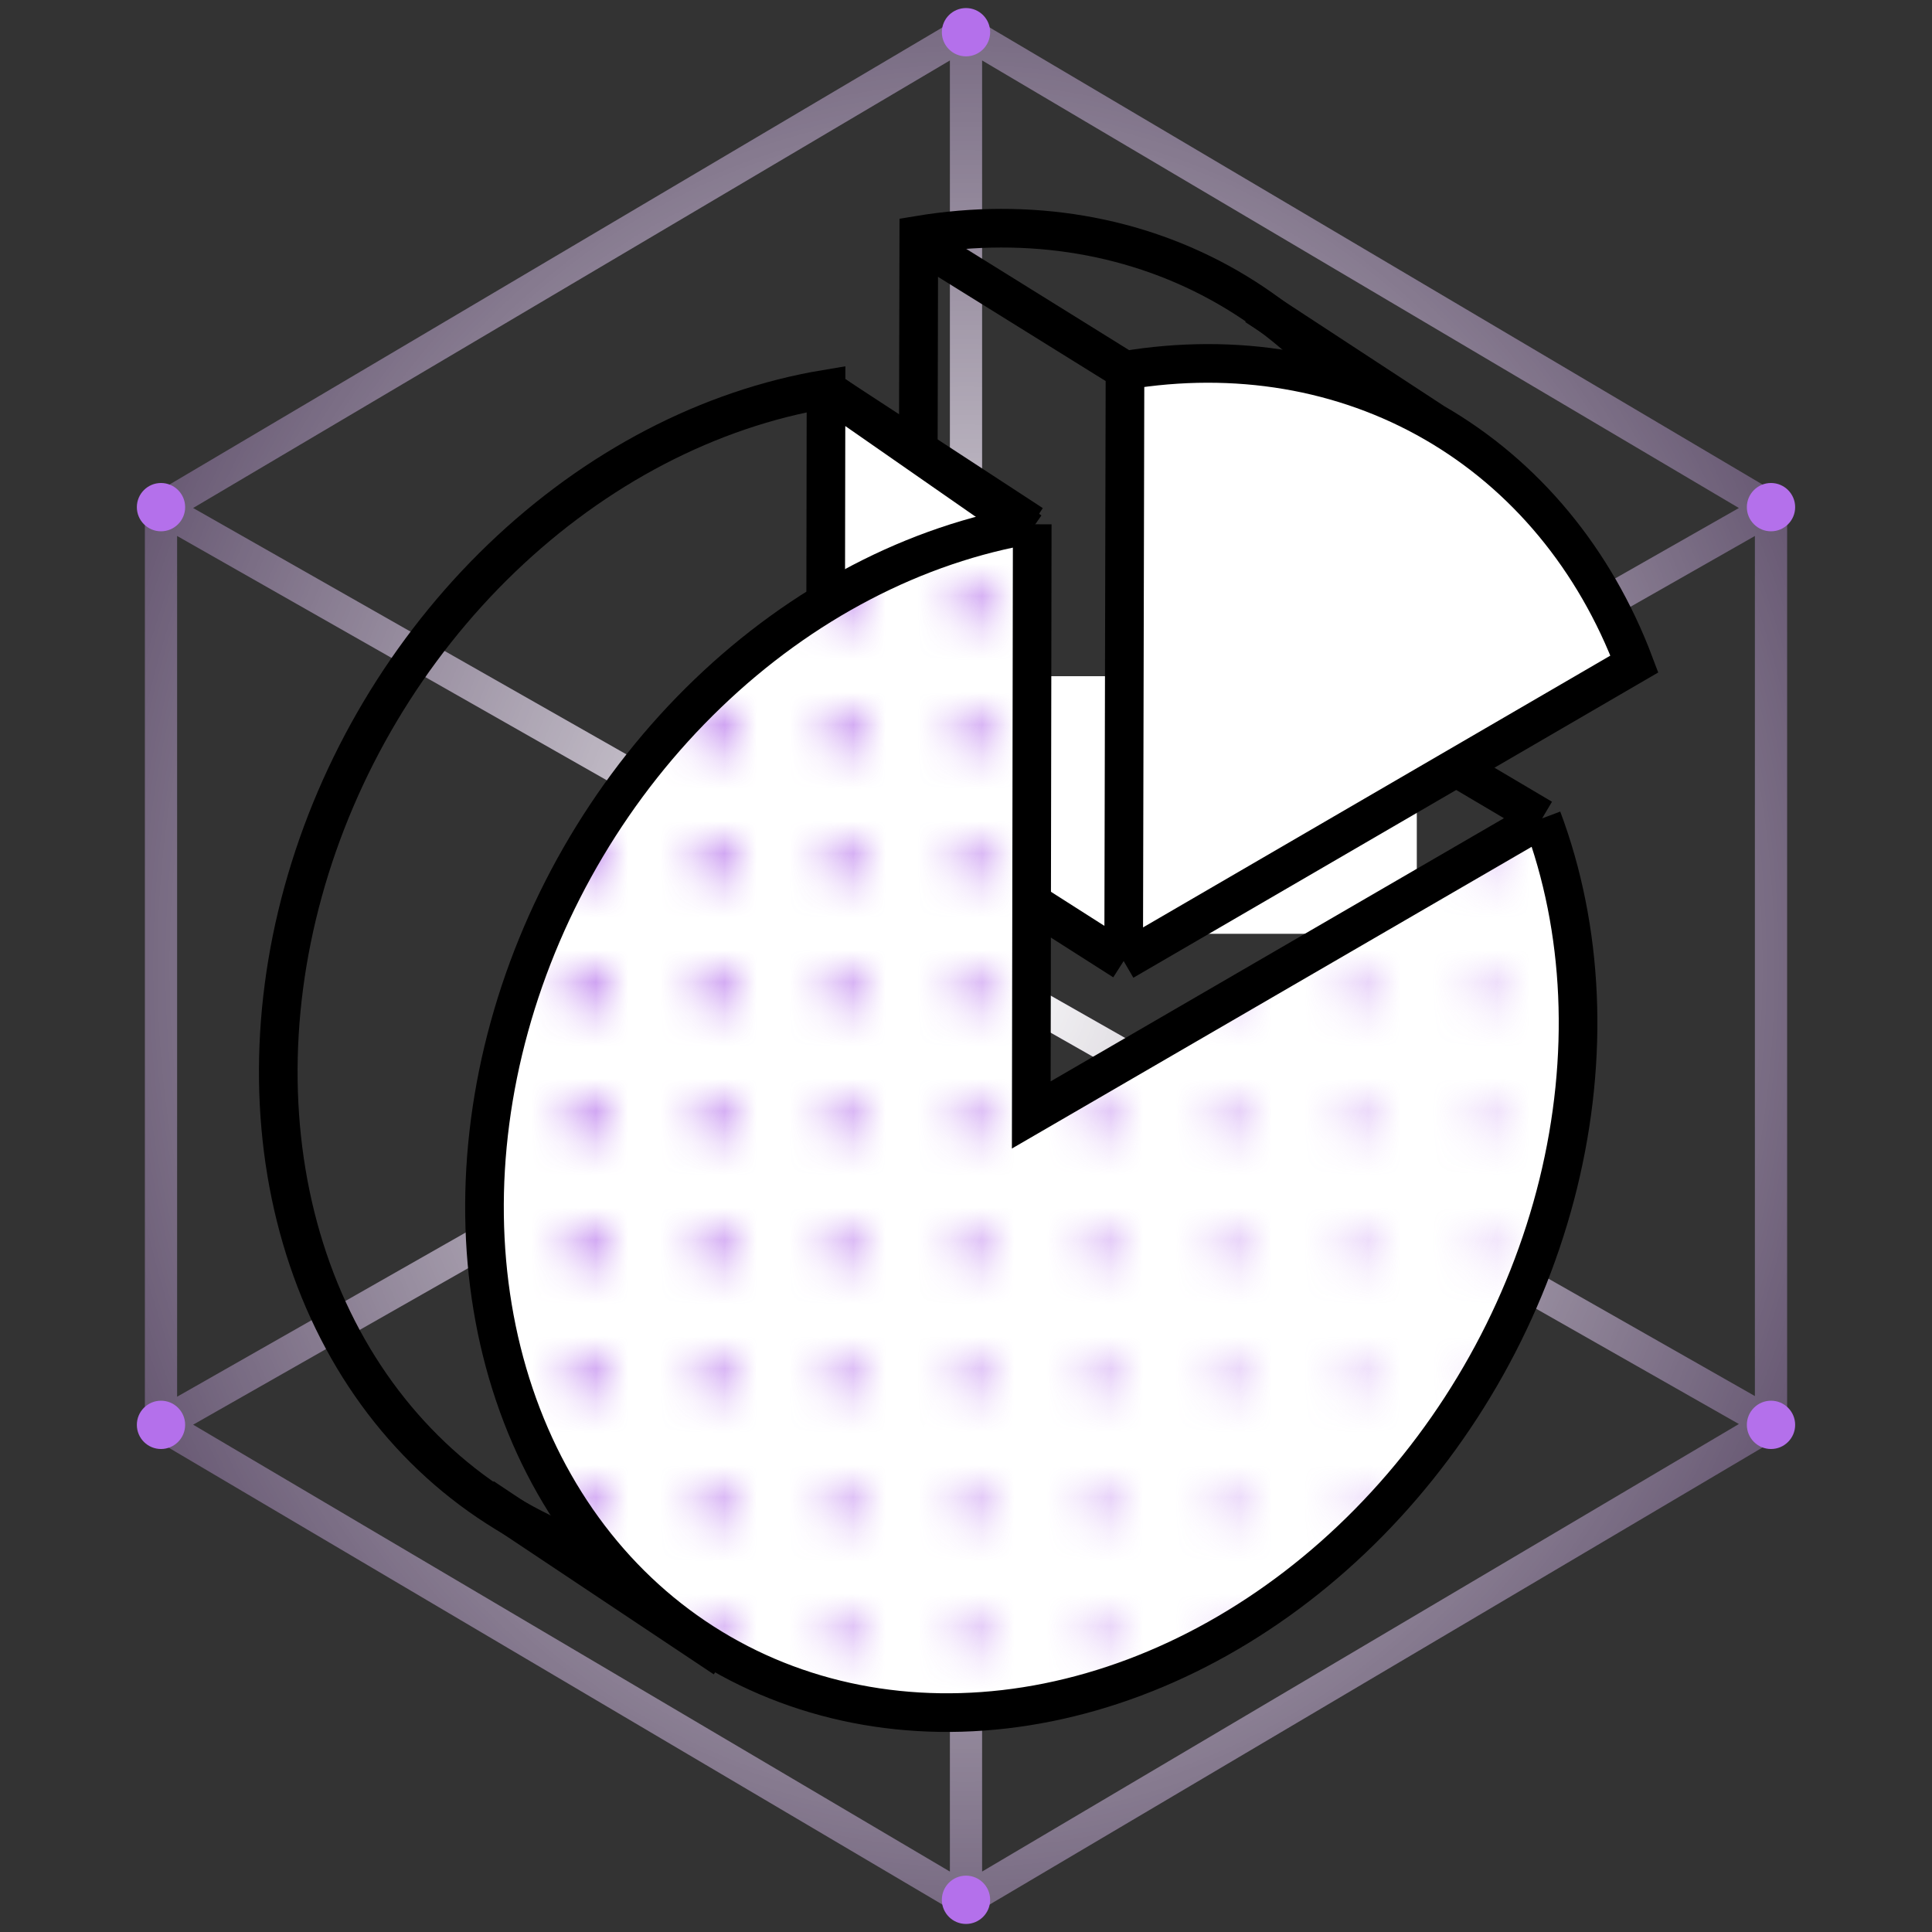 <svg width="60" height="60" viewBox="0 0 60 60" fill="none" xmlns="http://www.w3.org/2000/svg">
<rect x="0" y="0" width="60" height="60" fill="#333333" stroke="none"/>
<g clip-path="url(#clip0_2_20885)">
<path d="M30 1V59M30 1L42.5 8.392L55 15.785M30 1L17.5 8.392L5 15.785M30 59L17.5 51.619L5 44.237M30 59L42.5 51.608L55 44.216M55 44.216L17.5 22.892L5 15.785M55 44.216V30V15.785M55 15.785L42.5 22.898L17.5 37.124L5 44.237M5 15.785V30.011V44.237" stroke="#B470EB" stroke-opacity="0.25"/>
<path d="M30 1V59M30 1L42.5 8.392L55 15.785M30 1L17.5 8.392L5 15.785M30 59L17.5 51.619L5 44.237M30 59L42.5 51.608L55 44.216M55 44.216L17.5 22.892L5 15.785M55 44.216V30V15.785M55 15.785L42.5 22.898L17.5 37.124L5 44.237M5 15.785V30.011V44.237" stroke="url(#paint0_radial_2_20885)"/>
<path d="M28.534 7.302C31.965 6.733 35.312 7.299 38.136 8.927C40.96 10.555 43.127 13.168 44.353 16.422L28.492 25.647L28.534 7.302Z" stroke="black" stroke-width="1.2"/>
<path d="M26 18V13L31 16L26 18Z" fill="white"/>
<path d="M25.653 12.084C22.029 12.688 18.498 14.528 15.576 17.336C12.655 20.143 10.496 23.771 9.415 27.689C8.334 31.606 8.388 35.608 9.568 39.109C10.749 42.61 12.995 45.426 15.978 47.146C18.96 48.866 22.523 49.4 26.145 48.669C29.767 47.938 33.259 45.981 36.109 43.084C38.96 40.186 41.019 36.501 41.987 32.567C42.955 28.632 42.781 24.655 41.489 21.216L25.623 30.427L25.653 12.084ZM25.653 12.084L32 16.5" stroke="black" stroke-width="1.2"/>
<path d="M44 21V29L29 29V21H44Z" fill="white"/>
<path d="M34.938 11.501C38.368 10.931 41.716 11.498 44.54 13.126C47.363 14.754 49.531 17.367 50.757 20.62L34.896 29.846L34.938 11.501Z" fill="white"/>
<path d="M34.938 11.501C38.368 10.932 41.716 11.498 44.54 13.126M34.938 11.501L34.896 29.846M34.938 11.501L28.501 7.5M44.54 13.126C47.363 14.754 49.531 17.367 50.757 20.621L34.896 29.846M44.54 13.126L39.001 9.5M34.896 29.846L32 28" stroke="black" stroke-width="1.2"/>
<path d="M47.893 25.415C49.185 28.854 49.359 32.831 48.392 36.766C47.423 40.7 45.364 44.385 42.513 47.282C39.663 50.18 36.172 52.137 32.549 52.868C28.927 53.599 25.364 53.065 22.382 51.345C19.399 49.625 17.154 46.809 15.973 43.308C14.792 39.807 14.738 35.805 15.819 31.888C16.9 27.97 19.059 24.342 21.981 21.535C24.902 18.727 28.433 16.886 32.057 16.282L32.027 34.626L47.893 25.415Z" fill="white"/>
<mask id="mask0_2_20885" style="mask-type:alpha" maskUnits="userSpaceOnUse" x="9" y="10" width="46" height="50">
<path d="M11 10.75C11 11.164 10.664 11.5 10.25 11.5C9.835 11.5 9.5 11.164 9.5 10.75C9.5 10.336 9.835 10 10.25 10C10.664 10 11 10.336 11 10.75Z" fill="#B470EB"/>
<path d="M11 14.75C11 15.164 10.664 15.5 10.25 15.5C9.835 15.5 9.5 15.164 9.5 14.75C9.5 14.336 9.835 14 10.25 14C10.664 14 11 14.336 11 14.75Z" fill="#B470EB"/>
<path d="M11 18.75C11 19.164 10.664 19.5 10.25 19.5C9.835 19.5 9.5 19.164 9.5 18.75C9.5 18.336 9.835 18 10.25 18C10.664 18 11 18.336 11 18.75Z" fill="#B470EB"/>
<path d="M11 22.75C11 23.164 10.664 23.5 10.25 23.5C9.835 23.5 9.5 23.164 9.5 22.75C9.5 22.336 9.835 22 10.25 22C10.664 22 11 22.336 11 22.75Z" fill="#B470EB"/>
<path d="M11 26.75C11 27.164 10.664 27.5 10.25 27.5C9.835 27.5 9.5 27.164 9.5 26.75C9.5 26.336 9.835 26 10.25 26C10.664 26 11 26.336 11 26.75Z" fill="#B470EB"/>
<path d="M11 30.75C11 31.164 10.664 31.5 10.25 31.5C9.835 31.5 9.5 31.164 9.5 30.75C9.5 30.336 9.835 30 10.25 30C10.664 30 11 30.336 11 30.75Z" fill="#B470EB"/>
<path d="M11 34.75C11 35.164 10.664 35.5 10.25 35.5C9.835 35.5 9.5 35.164 9.5 34.75C9.5 34.336 9.835 34 10.25 34C10.664 34 11 34.336 11 34.75Z" fill="#B470EB"/>
<path d="M11 38.75C11 39.164 10.664 39.5 10.25 39.5C9.835 39.5 9.5 39.164 9.5 38.75C9.5 38.336 9.835 38 10.25 38C10.664 38 11 38.336 11 38.75Z" fill="#B470EB"/>
<path d="M11 42.75C11 43.164 10.664 43.5 10.25 43.5C9.835 43.5 9.5 43.164 9.5 42.75C9.5 42.336 9.835 42 10.25 42C10.664 42 11 42.336 11 42.75Z" fill="#B470EB"/>
<path d="M11 46.75C11 47.164 10.664 47.5 10.25 47.5C9.835 47.5 9.5 47.164 9.5 46.75C9.5 46.336 9.835 46 10.25 46C10.664 46 11 46.336 11 46.75Z" fill="#B470EB"/>
<path d="M11 50.75C11 51.164 10.664 51.5 10.25 51.5C9.835 51.5 9.5 51.164 9.5 50.75C9.5 50.336 9.835 50 10.25 50C10.664 50 11 50.336 11 50.75Z" fill="#B470EB"/>
<path d="M11 54.75C11 55.164 10.664 55.5 10.25 55.5C9.835 55.5 9.5 55.164 9.5 54.75C9.5 54.336 9.835 54 10.25 54C10.664 54 11 54.336 11 54.75Z" fill="#B470EB"/>
<path d="M11 58.75C11 59.164 10.664 59.5 10.25 59.5C9.835 59.5 9.5 59.164 9.5 58.75C9.5 58.336 9.835 58 10.25 58C10.664 58 11 58.336 11 58.75Z" fill="#B470EB"/>
<path d="M15 10.75C15 11.164 14.664 11.5 14.25 11.5C13.835 11.5 13.5 11.164 13.5 10.75C13.5 10.336 13.835 10 14.25 10C14.664 10 15 10.336 15 10.75Z" fill="#B470EB"/>
<path d="M15 14.75C15 15.164 14.664 15.5 14.25 15.5C13.835 15.5 13.5 15.164 13.5 14.75C13.5 14.336 13.835 14 14.25 14C14.664 14 15 14.336 15 14.75Z" fill="#B470EB"/>
<path d="M15 18.75C15 19.164 14.664 19.5 14.25 19.5C13.835 19.5 13.5 19.164 13.5 18.75C13.5 18.336 13.835 18 14.25 18C14.664 18 15 18.336 15 18.75Z" fill="#B470EB"/>
<path d="M15 22.75C15 23.164 14.664 23.5 14.25 23.5C13.835 23.5 13.5 23.164 13.5 22.75C13.5 22.336 13.835 22 14.25 22C14.664 22 15 22.336 15 22.75Z" fill="#B470EB"/>
<path d="M15 26.75C15 27.164 14.664 27.5 14.25 27.5C13.835 27.5 13.5 27.164 13.5 26.75C13.5 26.336 13.835 26 14.25 26C14.664 26 15 26.336 15 26.75Z" fill="#B470EB"/>
<path d="M15 30.75C15 31.164 14.664 31.5 14.25 31.5C13.835 31.5 13.5 31.164 13.5 30.75C13.5 30.336 13.835 30 14.25 30C14.664 30 15 30.336 15 30.75Z" fill="#B470EB"/>
<path d="M15 34.75C15 35.164 14.664 35.5 14.25 35.5C13.835 35.5 13.5 35.164 13.5 34.75C13.5 34.336 13.835 34 14.25 34C14.664 34 15 34.336 15 34.75Z" fill="#B470EB"/>
<path d="M15 38.75C15 39.164 14.664 39.5 14.25 39.5C13.835 39.5 13.5 39.164 13.5 38.75C13.5 38.336 13.835 38 14.25 38C14.664 38 15 38.336 15 38.75Z" fill="#B470EB"/>
<path d="M15 42.75C15 43.164 14.664 43.5 14.25 43.5C13.835 43.5 13.5 43.164 13.5 42.75C13.5 42.336 13.835 42 14.25 42C14.664 42 15 42.336 15 42.75Z" fill="#B470EB"/>
<path d="M15 46.75C15 47.164 14.664 47.5 14.25 47.5C13.835 47.5 13.5 47.164 13.5 46.75C13.5 46.336 13.835 46 14.25 46C14.664 46 15 46.336 15 46.75Z" fill="#B470EB"/>
<path d="M15 50.75C15 51.164 14.664 51.5 14.25 51.5C13.835 51.5 13.5 51.164 13.5 50.75C13.5 50.336 13.835 50 14.25 50C14.664 50 15 50.336 15 50.75Z" fill="#B470EB"/>
<path d="M15 54.75C15 55.164 14.664 55.5 14.25 55.5C13.835 55.5 13.5 55.164 13.5 54.75C13.5 54.336 13.835 54 14.25 54C14.664 54 15 54.336 15 54.75Z" fill="#B470EB"/>
<path d="M15 58.75C15 59.164 14.664 59.5 14.25 59.5C13.835 59.5 13.5 59.164 13.5 58.75C13.5 58.336 13.835 58 14.25 58C14.664 58 15 58.336 15 58.75Z" fill="#B470EB"/>
<path d="M19 10.75C19 11.164 18.664 11.5 18.25 11.5C17.835 11.5 17.5 11.164 17.5 10.75C17.5 10.336 17.835 10 18.25 10C18.664 10 19 10.336 19 10.75Z" fill="#B470EB"/>
<path d="M19 14.75C19 15.164 18.664 15.5 18.25 15.5C17.835 15.5 17.5 15.164 17.5 14.75C17.5 14.336 17.835 14 18.25 14C18.664 14 19 14.336 19 14.75Z" fill="#B470EB"/>
<path d="M19 18.75C19 19.164 18.664 19.5 18.25 19.5C17.835 19.5 17.5 19.164 17.5 18.75C17.5 18.336 17.835 18 18.25 18C18.664 18 19 18.336 19 18.75Z" fill="#B470EB"/>
<path d="M19 22.75C19 23.164 18.664 23.5 18.25 23.5C17.835 23.5 17.5 23.164 17.5 22.75C17.5 22.336 17.835 22 18.25 22C18.664 22 19 22.336 19 22.75Z" fill="#B470EB"/>
<path d="M19 26.75C19 27.164 18.664 27.5 18.25 27.5C17.835 27.5 17.5 27.164 17.5 26.75C17.5 26.336 17.835 26 18.25 26C18.664 26 19 26.336 19 26.75Z" fill="#B470EB"/>
<path d="M19 30.75C19 31.164 18.664 31.5 18.25 31.5C17.835 31.5 17.5 31.164 17.5 30.75C17.5 30.336 17.835 30 18.25 30C18.664 30 19 30.336 19 30.75Z" fill="#B470EB"/>
<path d="M19 34.75C19 35.164 18.664 35.5 18.25 35.5C17.835 35.5 17.5 35.164 17.5 34.75C17.5 34.336 17.835 34 18.25 34C18.664 34 19 34.336 19 34.75Z" fill="#B470EB"/>
<path d="M19 38.75C19 39.164 18.664 39.5 18.25 39.5C17.835 39.5 17.5 39.164 17.5 38.75C17.5 38.336 17.835 38 18.25 38C18.664 38 19 38.336 19 38.75Z" fill="#B470EB"/>
<path d="M19 42.75C19 43.164 18.664 43.5 18.25 43.5C17.835 43.5 17.5 43.164 17.5 42.75C17.5 42.336 17.835 42 18.25 42C18.664 42 19 42.336 19 42.75Z" fill="#B470EB"/>
<path d="M19 46.75C19 47.164 18.664 47.5 18.25 47.5C17.835 47.5 17.5 47.164 17.5 46.75C17.5 46.336 17.835 46 18.25 46C18.664 46 19 46.336 19 46.75Z" fill="#B470EB"/>
<path d="M19 50.75C19 51.164 18.664 51.5 18.25 51.5C17.835 51.5 17.5 51.164 17.5 50.75C17.5 50.336 17.835 50 18.25 50C18.664 50 19 50.336 19 50.75Z" fill="#B470EB"/>
<path d="M19 54.75C19 55.164 18.664 55.5 18.25 55.5C17.835 55.5 17.5 55.164 17.5 54.75C17.5 54.336 17.835 54 18.25 54C18.664 54 19 54.336 19 54.75Z" fill="#B470EB"/>
<path d="M19 58.75C19 59.164 18.664 59.5 18.25 59.5C17.835 59.5 17.5 59.164 17.5 58.75C17.5 58.336 17.835 58 18.25 58C18.664 58 19 58.336 19 58.75Z" fill="#B470EB"/>
<path d="M23 10.75C23 11.164 22.664 11.5 22.25 11.5C21.835 11.5 21.5 11.164 21.5 10.75C21.5 10.336 21.835 10 22.25 10C22.664 10 23 10.336 23 10.75Z" fill="#B470EB"/>
<path d="M23 14.75C23 15.164 22.664 15.5 22.25 15.5C21.835 15.5 21.5 15.164 21.5 14.75C21.5 14.336 21.835 14 22.25 14C22.664 14 23 14.336 23 14.75Z" fill="#B470EB"/>
<path d="M23 18.75C23 19.164 22.664 19.5 22.25 19.5C21.835 19.5 21.5 19.164 21.5 18.75C21.5 18.336 21.835 18 22.25 18C22.664 18 23 18.336 23 18.75Z" fill="#B470EB"/>
<path d="M23 22.75C23 23.164 22.664 23.5 22.25 23.5C21.835 23.5 21.5 23.164 21.5 22.75C21.5 22.336 21.835 22 22.25 22C22.664 22 23 22.336 23 22.75Z" fill="#B470EB"/>
<path d="M23 26.75C23 27.164 22.664 27.5 22.25 27.5C21.835 27.5 21.5 27.164 21.5 26.75C21.5 26.336 21.835 26 22.25 26C22.664 26 23 26.336 23 26.75Z" fill="#B470EB"/>
<path d="M23 30.75C23 31.164 22.664 31.5 22.25 31.5C21.835 31.5 21.5 31.164 21.5 30.75C21.5 30.336 21.835 30 22.25 30C22.664 30 23 30.336 23 30.75Z" fill="#B470EB"/>
<path d="M23 34.75C23 35.164 22.664 35.5 22.25 35.5C21.835 35.5 21.5 35.164 21.5 34.75C21.5 34.336 21.835 34 22.25 34C22.664 34 23 34.336 23 34.75Z" fill="#B470EB"/>
<path d="M23 38.75C23 39.164 22.664 39.5 22.25 39.5C21.835 39.5 21.5 39.164 21.5 38.75C21.5 38.336 21.835 38 22.25 38C22.664 38 23 38.336 23 38.75Z" fill="#B470EB"/>
<path d="M23 42.75C23 43.164 22.664 43.5 22.25 43.5C21.835 43.5 21.5 43.164 21.5 42.75C21.5 42.336 21.835 42 22.25 42C22.664 42 23 42.336 23 42.75Z" fill="#B470EB"/>
<path d="M23 46.75C23 47.164 22.664 47.5 22.25 47.5C21.835 47.5 21.5 47.164 21.5 46.75C21.5 46.336 21.835 46 22.25 46C22.664 46 23 46.336 23 46.75Z" fill="#B470EB"/>
<path d="M23 50.75C23 51.164 22.664 51.5 22.25 51.5C21.835 51.5 21.5 51.164 21.5 50.75C21.5 50.336 21.835 50 22.25 50C22.664 50 23 50.336 23 50.75Z" fill="#B470EB"/>
<path d="M23 54.75C23 55.164 22.664 55.5 22.25 55.5C21.835 55.5 21.5 55.164 21.5 54.75C21.5 54.336 21.835 54 22.25 54C22.664 54 23 54.336 23 54.75Z" fill="#B470EB"/>
<path d="M23 58.75C23 59.164 22.664 59.5 22.25 59.5C21.835 59.5 21.5 59.164 21.5 58.75C21.5 58.336 21.835 58 22.25 58C22.664 58 23 58.336 23 58.75Z" fill="#B470EB"/>
<path d="M27 10.75C27 11.164 26.664 11.5 26.25 11.5C25.835 11.5 25.5 11.164 25.5 10.75C25.5 10.336 25.835 10 26.25 10C26.664 10 27 10.336 27 10.75Z" fill="#B470EB"/>
<path d="M27 14.75C27 15.164 26.664 15.5 26.25 15.5C25.835 15.5 25.5 15.164 25.5 14.75C25.5 14.336 25.835 14 26.25 14C26.664 14 27 14.336 27 14.75Z" fill="#B470EB"/>
<path d="M27 18.75C27 19.164 26.664 19.5 26.25 19.5C25.835 19.5 25.5 19.164 25.5 18.75C25.5 18.336 25.835 18 26.25 18C26.664 18 27 18.336 27 18.75Z" fill="#B470EB"/>
<path d="M27 22.75C27 23.164 26.664 23.5 26.25 23.5C25.835 23.5 25.5 23.164 25.5 22.75C25.5 22.336 25.835 22 26.25 22C26.664 22 27 22.336 27 22.75Z" fill="#B470EB"/>
<path d="M27 26.75C27 27.164 26.664 27.5 26.25 27.5C25.835 27.5 25.5 27.164 25.5 26.75C25.5 26.336 25.835 26 26.25 26C26.664 26 27 26.336 27 26.75Z" fill="#B470EB"/>
<path d="M27 30.75C27 31.164 26.664 31.5 26.25 31.5C25.835 31.5 25.5 31.164 25.5 30.75C25.5 30.336 25.835 30 26.25 30C26.664 30 27 30.336 27 30.75Z" fill="#B470EB"/>
<path d="M27 34.75C27 35.164 26.664 35.5 26.25 35.5C25.835 35.5 25.5 35.164 25.5 34.75C25.5 34.336 25.835 34 26.25 34C26.664 34 27 34.336 27 34.75Z" fill="#B470EB"/>
<path d="M27 38.75C27 39.164 26.664 39.5 26.25 39.5C25.835 39.5 25.5 39.164 25.5 38.75C25.5 38.336 25.835 38 26.25 38C26.664 38 27 38.336 27 38.75Z" fill="#B470EB"/>
<path d="M27 42.75C27 43.164 26.664 43.5 26.25 43.5C25.835 43.5 25.5 43.164 25.5 42.75C25.5 42.336 25.835 42 26.25 42C26.664 42 27 42.336 27 42.75Z" fill="#B470EB"/>
<path d="M27 46.75C27 47.164 26.664 47.5 26.25 47.5C25.835 47.5 25.5 47.164 25.5 46.75C25.5 46.336 25.835 46 26.25 46C26.664 46 27 46.336 27 46.75Z" fill="#B470EB"/>
<path d="M27 50.75C27 51.164 26.664 51.5 26.25 51.5C25.835 51.5 25.5 51.164 25.5 50.75C25.5 50.336 25.835 50 26.25 50C26.664 50 27 50.336 27 50.75Z" fill="#B470EB"/>
<path d="M27 54.75C27 55.164 26.664 55.5 26.25 55.5C25.835 55.5 25.5 55.164 25.5 54.75C25.5 54.336 25.835 54 26.25 54C26.664 54 27 54.336 27 54.75Z" fill="#B470EB"/>
<path d="M27 58.75C27 59.164 26.664 59.5 26.25 59.5C25.835 59.5 25.5 59.164 25.5 58.75C25.5 58.336 25.835 58 26.25 58C26.664 58 27 58.336 27 58.75Z" fill="#B470EB"/>
<path d="M31 10.75C31 11.164 30.664 11.5 30.25 11.5C29.835 11.5 29.5 11.164 29.5 10.75C29.5 10.336 29.835 10 30.25 10C30.664 10 31 10.336 31 10.75Z" fill="#B470EB"/>
<path d="M31 14.75C31 15.164 30.664 15.5 30.25 15.5C29.835 15.5 29.5 15.164 29.5 14.75C29.5 14.336 29.835 14 30.25 14C30.664 14 31 14.336 31 14.75Z" fill="#B470EB"/>
<path d="M31 18.75C31 19.164 30.664 19.5 30.25 19.5C29.835 19.5 29.5 19.164 29.5 18.75C29.5 18.336 29.835 18 30.25 18C30.664 18 31 18.336 31 18.75Z" fill="#B470EB"/>
<path d="M31 22.75C31 23.164 30.664 23.5 30.25 23.5C29.835 23.5 29.5 23.164 29.5 22.75C29.5 22.336 29.835 22 30.25 22C30.664 22 31 22.336 31 22.75Z" fill="#B470EB"/>
<path d="M31 26.75C31 27.164 30.664 27.5 30.25 27.5C29.835 27.5 29.5 27.164 29.5 26.75C29.5 26.336 29.835 26 30.25 26C30.664 26 31 26.336 31 26.75Z" fill="#B470EB"/>
<path d="M31 30.75C31 31.164 30.664 31.5 30.25 31.5C29.835 31.5 29.5 31.164 29.5 30.75C29.5 30.336 29.835 30 30.25 30C30.664 30 31 30.336 31 30.75Z" fill="#B470EB"/>
<path d="M31 34.75C31 35.164 30.664 35.5 30.25 35.5C29.835 35.5 29.5 35.164 29.5 34.75C29.5 34.336 29.835 34 30.25 34C30.664 34 31 34.336 31 34.75Z" fill="#B470EB"/>
<path d="M31 38.75C31 39.164 30.664 39.5 30.25 39.5C29.835 39.5 29.5 39.164 29.5 38.75C29.5 38.336 29.835 38 30.25 38C30.664 38 31 38.336 31 38.75Z" fill="#B470EB"/>
<path d="M31 42.75C31 43.164 30.664 43.5 30.25 43.5C29.835 43.5 29.5 43.164 29.5 42.75C29.5 42.336 29.835 42 30.25 42C30.664 42 31 42.336 31 42.75Z" fill="#B470EB"/>
<path d="M31 46.75C31 47.164 30.664 47.5 30.25 47.5C29.835 47.5 29.5 47.164 29.5 46.75C29.5 46.336 29.835 46 30.25 46C30.664 46 31 46.336 31 46.75Z" fill="#B470EB"/>
<path d="M31 50.75C31 51.164 30.664 51.5 30.25 51.5C29.835 51.5 29.5 51.164 29.5 50.75C29.5 50.336 29.835 50 30.25 50C30.664 50 31 50.336 31 50.75Z" fill="#B470EB"/>
<path d="M31 54.75C31 55.164 30.664 55.5 30.25 55.5C29.835 55.5 29.5 55.164 29.5 54.75C29.5 54.336 29.835 54 30.25 54C30.664 54 31 54.336 31 54.75Z" fill="#B470EB"/>
<path d="M31 58.75C31 59.164 30.664 59.5 30.25 59.5C29.835 59.5 29.5 59.164 29.5 58.75C29.5 58.336 29.835 58 30.25 58C30.664 58 31 58.336 31 58.75Z" fill="#B470EB"/>
<path d="M35 10.75C35 11.164 34.664 11.5 34.25 11.5C33.835 11.5 33.5 11.164 33.5 10.75C33.5 10.336 33.835 10 34.25 10C34.664 10 35 10.336 35 10.75Z" fill="#B470EB"/>
<path d="M35 14.75C35 15.164 34.664 15.5 34.25 15.5C33.835 15.5 33.5 15.164 33.5 14.75C33.5 14.336 33.835 14 34.25 14C34.664 14 35 14.336 35 14.75Z" fill="#B470EB"/>
<path d="M35 18.75C35 19.164 34.664 19.5 34.25 19.5C33.835 19.5 33.5 19.164 33.5 18.75C33.5 18.336 33.835 18 34.25 18C34.664 18 35 18.336 35 18.75Z" fill="#B470EB"/>
<path d="M35 22.75C35 23.164 34.664 23.5 34.25 23.5C33.835 23.5 33.5 23.164 33.5 22.75C33.5 22.336 33.835 22 34.25 22C34.664 22 35 22.336 35 22.75Z" fill="#B470EB"/>
<path d="M35 26.75C35 27.164 34.664 27.5 34.25 27.5C33.835 27.5 33.5 27.164 33.5 26.75C33.5 26.336 33.835 26 34.25 26C34.664 26 35 26.336 35 26.75Z" fill="#B470EB"/>
<path d="M35 30.75C35 31.164 34.664 31.5 34.25 31.5C33.835 31.5 33.5 31.164 33.5 30.75C33.5 30.336 33.835 30 34.25 30C34.664 30 35 30.336 35 30.75Z" fill="#B470EB"/>
<path d="M35 34.75C35 35.164 34.664 35.5 34.25 35.5C33.835 35.5 33.5 35.164 33.5 34.75C33.5 34.336 33.835 34 34.25 34C34.664 34 35 34.336 35 34.75Z" fill="#B470EB"/>
<path d="M35 38.75C35 39.164 34.664 39.5 34.25 39.5C33.835 39.5 33.5 39.164 33.5 38.75C33.5 38.336 33.835 38 34.25 38C34.664 38 35 38.336 35 38.75Z" fill="#B470EB"/>
<path d="M35 42.75C35 43.164 34.664 43.5 34.25 43.5C33.835 43.5 33.5 43.164 33.5 42.75C33.5 42.336 33.835 42 34.25 42C34.664 42 35 42.336 35 42.75Z" fill="#B470EB"/>
<path d="M35 46.75C35 47.164 34.664 47.5 34.25 47.5C33.835 47.5 33.5 47.164 33.5 46.75C33.5 46.336 33.835 46 34.25 46C34.664 46 35 46.336 35 46.75Z" fill="#B470EB"/>
<path d="M35 50.75C35 51.164 34.664 51.5 34.25 51.5C33.835 51.5 33.5 51.164 33.5 50.75C33.5 50.336 33.835 50 34.25 50C34.664 50 35 50.336 35 50.75Z" fill="#B470EB"/>
<path d="M35 54.75C35 55.164 34.664 55.5 34.25 55.5C33.835 55.5 33.5 55.164 33.5 54.75C33.5 54.336 33.835 54 34.25 54C34.664 54 35 54.336 35 54.75Z" fill="#B470EB"/>
<path d="M35 58.75C35 59.164 34.664 59.5 34.25 59.5C33.835 59.5 33.5 59.164 33.5 58.75C33.5 58.336 33.835 58 34.25 58C34.664 58 35 58.336 35 58.75Z" fill="#B470EB"/>
<path d="M39 10.75C39 11.164 38.664 11.5 38.25 11.5C37.835 11.5 37.5 11.164 37.5 10.75C37.5 10.336 37.835 10 38.25 10C38.664 10 39 10.336 39 10.75Z" fill="#B470EB"/>
<path d="M39 14.75C39 15.164 38.664 15.5 38.25 15.5C37.835 15.5 37.5 15.164 37.5 14.75C37.5 14.336 37.835 14 38.25 14C38.664 14 39 14.336 39 14.75Z" fill="#B470EB"/>
<path d="M39 18.75C39 19.164 38.664 19.5 38.25 19.5C37.835 19.5 37.5 19.164 37.5 18.75C37.5 18.336 37.835 18 38.25 18C38.664 18 39 18.336 39 18.75Z" fill="#B470EB"/>
<path d="M39 22.75C39 23.164 38.664 23.5 38.25 23.5C37.835 23.5 37.5 23.164 37.5 22.75C37.5 22.336 37.835 22 38.25 22C38.664 22 39 22.336 39 22.75Z" fill="#B470EB"/>
<path d="M39 26.75C39 27.164 38.664 27.5 38.25 27.5C37.835 27.5 37.5 27.164 37.5 26.75C37.5 26.336 37.835 26 38.25 26C38.664 26 39 26.336 39 26.75Z" fill="#B470EB"/>
<path d="M39 30.75C39 31.164 38.664 31.5 38.25 31.5C37.835 31.5 37.5 31.164 37.5 30.75C37.5 30.336 37.835 30 38.25 30C38.664 30 39 30.336 39 30.75Z" fill="#B470EB"/>
<path d="M39 34.75C39 35.164 38.664 35.5 38.25 35.5C37.835 35.5 37.5 35.164 37.5 34.75C37.5 34.336 37.835 34 38.25 34C38.664 34 39 34.336 39 34.75Z" fill="#B470EB"/>
<path d="M39 38.75C39 39.164 38.664 39.5 38.25 39.5C37.835 39.5 37.5 39.164 37.5 38.75C37.5 38.336 37.835 38 38.25 38C38.664 38 39 38.336 39 38.75Z" fill="#B470EB"/>
<path d="M39 42.75C39 43.164 38.664 43.5 38.25 43.5C37.835 43.5 37.5 43.164 37.5 42.75C37.5 42.336 37.835 42 38.25 42C38.664 42 39 42.336 39 42.75Z" fill="#B470EB"/>
<path d="M39 46.75C39 47.164 38.664 47.5 38.25 47.5C37.835 47.5 37.5 47.164 37.5 46.75C37.5 46.336 37.835 46 38.25 46C38.664 46 39 46.336 39 46.75Z" fill="#B470EB"/>
<path d="M39 50.75C39 51.164 38.664 51.5 38.25 51.5C37.835 51.5 37.5 51.164 37.5 50.75C37.5 50.336 37.835 50 38.25 50C38.664 50 39 50.336 39 50.75Z" fill="#B470EB"/>
<path d="M39 54.75C39 55.164 38.664 55.5 38.25 55.5C37.835 55.5 37.5 55.164 37.5 54.75C37.5 54.336 37.835 54 38.25 54C38.664 54 39 54.336 39 54.75Z" fill="#B470EB"/>
<path d="M39 58.75C39 59.164 38.664 59.5 38.25 59.5C37.835 59.5 37.5 59.164 37.5 58.75C37.5 58.336 37.835 58 38.25 58C38.664 58 39 58.336 39 58.75Z" fill="#B470EB"/>
<path d="M43 10.75C43 11.164 42.664 11.5 42.25 11.5C41.835 11.5 41.5 11.164 41.5 10.75C41.5 10.336 41.835 10 42.25 10C42.664 10 43 10.336 43 10.75Z" fill="#B470EB"/>
<path d="M43 14.75C43 15.164 42.664 15.5 42.25 15.5C41.835 15.5 41.5 15.164 41.5 14.75C41.5 14.336 41.835 14 42.25 14C42.664 14 43 14.336 43 14.75Z" fill="#B470EB"/>
<path d="M43 18.75C43 19.164 42.664 19.5 42.25 19.5C41.835 19.5 41.5 19.164 41.5 18.75C41.5 18.336 41.835 18 42.25 18C42.664 18 43 18.336 43 18.75Z" fill="#B470EB"/>
<path d="M43 22.75C43 23.164 42.664 23.5 42.25 23.5C41.835 23.5 41.5 23.164 41.5 22.75C41.5 22.336 41.835 22 42.25 22C42.664 22 43 22.336 43 22.75Z" fill="#B470EB"/>
<path d="M43 26.75C43 27.164 42.664 27.5 42.25 27.5C41.835 27.5 41.5 27.164 41.5 26.75C41.5 26.336 41.835 26 42.25 26C42.664 26 43 26.336 43 26.75Z" fill="#B470EB"/>
<path d="M43 30.75C43 31.164 42.664 31.5 42.25 31.5C41.835 31.5 41.5 31.164 41.5 30.75C41.5 30.336 41.835 30 42.25 30C42.664 30 43 30.336 43 30.75Z" fill="#B470EB"/>
<path d="M43 34.75C43 35.164 42.664 35.5 42.25 35.5C41.835 35.5 41.5 35.164 41.5 34.75C41.5 34.336 41.835 34 42.25 34C42.664 34 43 34.336 43 34.75Z" fill="#B470EB"/>
<path d="M43 38.75C43 39.164 42.664 39.5 42.25 39.5C41.835 39.5 41.5 39.164 41.5 38.75C41.5 38.336 41.835 38 42.25 38C42.664 38 43 38.336 43 38.75Z" fill="#B470EB"/>
<path d="M43 42.75C43 43.164 42.664 43.5 42.25 43.5C41.835 43.5 41.5 43.164 41.5 42.75C41.5 42.336 41.835 42 42.25 42C42.664 42 43 42.336 43 42.75Z" fill="#B470EB"/>
<path d="M43 46.75C43 47.164 42.664 47.5 42.25 47.5C41.835 47.5 41.5 47.164 41.5 46.75C41.5 46.336 41.835 46 42.25 46C42.664 46 43 46.336 43 46.75Z" fill="#B470EB"/>
<path d="M43 50.75C43 51.164 42.664 51.5 42.25 51.5C41.835 51.5 41.5 51.164 41.5 50.75C41.5 50.336 41.835 50 42.25 50C42.664 50 43 50.336 43 50.75Z" fill="#B470EB"/>
<path d="M43 54.75C43 55.164 42.664 55.5 42.25 55.5C41.835 55.5 41.5 55.164 41.5 54.75C41.5 54.336 41.835 54 42.25 54C42.664 54 43 54.336 43 54.75Z" fill="#B470EB"/>
<path d="M43 58.75C43 59.164 42.664 59.5 42.25 59.5C41.835 59.5 41.5 59.164 41.5 58.75C41.5 58.336 41.835 58 42.25 58C42.664 58 43 58.336 43 58.75Z" fill="#B470EB"/>
<path d="M47 10.75C47 11.164 46.664 11.5 46.25 11.5C45.835 11.5 45.5 11.164 45.5 10.75C45.5 10.336 45.835 10 46.25 10C46.664 10 47 10.336 47 10.75Z" fill="#B470EB"/>
<path d="M47 14.75C47 15.164 46.664 15.5 46.25 15.5C45.835 15.5 45.5 15.164 45.5 14.75C45.5 14.336 45.835 14 46.25 14C46.664 14 47 14.336 47 14.75Z" fill="#B470EB"/>
<path d="M47 18.75C47 19.164 46.664 19.5 46.25 19.5C45.835 19.5 45.5 19.164 45.5 18.75C45.5 18.336 45.835 18 46.25 18C46.664 18 47 18.336 47 18.75Z" fill="#B470EB"/>
<path d="M47 22.75C47 23.164 46.664 23.5 46.25 23.5C45.835 23.5 45.5 23.164 45.5 22.75C45.5 22.336 45.835 22 46.25 22C46.664 22 47 22.336 47 22.75Z" fill="#B470EB"/>
<path d="M47 26.75C47 27.164 46.664 27.5 46.25 27.5C45.835 27.5 45.5 27.164 45.5 26.75C45.5 26.336 45.835 26 46.25 26C46.664 26 47 26.336 47 26.75Z" fill="#B470EB"/>
<path d="M47 30.75C47 31.164 46.664 31.5 46.25 31.5C45.835 31.5 45.5 31.164 45.5 30.75C45.5 30.336 45.835 30 46.25 30C46.664 30 47 30.336 47 30.75Z" fill="#B470EB"/>
<path d="M47 34.75C47 35.164 46.664 35.5 46.25 35.5C45.835 35.5 45.5 35.164 45.5 34.75C45.5 34.336 45.835 34 46.25 34C46.664 34 47 34.336 47 34.75Z" fill="#B470EB"/>
<path d="M47 38.75C47 39.164 46.664 39.5 46.25 39.5C45.835 39.5 45.5 39.164 45.5 38.75C45.5 38.336 45.835 38 46.25 38C46.664 38 47 38.336 47 38.75Z" fill="#B470EB"/>
<path d="M47 42.75C47 43.164 46.664 43.5 46.25 43.5C45.835 43.5 45.5 43.164 45.5 42.75C45.5 42.336 45.835 42 46.25 42C46.664 42 47 42.336 47 42.75Z" fill="#B470EB"/>
<path d="M47 46.75C47 47.164 46.664 47.5 46.25 47.5C45.835 47.5 45.5 47.164 45.5 46.75C45.5 46.336 45.835 46 46.25 46C46.664 46 47 46.336 47 46.75Z" fill="#B470EB"/>
<path d="M47 50.75C47 51.164 46.664 51.5 46.25 51.5C45.835 51.5 45.5 51.164 45.5 50.75C45.5 50.336 45.835 50 46.25 50C46.664 50 47 50.336 47 50.75Z" fill="#B470EB"/>
<path d="M47 54.75C47 55.164 46.664 55.5 46.25 55.5C45.835 55.5 45.5 55.164 45.5 54.75C45.5 54.336 45.835 54 46.25 54C46.664 54 47 54.336 47 54.75Z" fill="#B470EB"/>
<path d="M47 58.75C47 59.164 46.664 59.5 46.25 59.5C45.835 59.5 45.5 59.164 45.5 58.75C45.5 58.336 45.835 58 46.25 58C46.664 58 47 58.336 47 58.75Z" fill="#B470EB"/>
<path d="M51 10.75C51 11.164 50.664 11.5 50.25 11.5C49.835 11.5 49.5 11.164 49.5 10.75C49.5 10.336 49.835 10 50.25 10C50.664 10 51 10.336 51 10.75Z" fill="#B470EB"/>
<path d="M51 14.75C51 15.164 50.664 15.5 50.25 15.5C49.835 15.5 49.5 15.164 49.5 14.75C49.5 14.336 49.835 14 50.25 14C50.664 14 51 14.336 51 14.75Z" fill="#B470EB"/>
<path d="M51 18.75C51 19.164 50.664 19.5 50.25 19.5C49.835 19.5 49.5 19.164 49.5 18.75C49.5 18.336 49.835 18 50.25 18C50.664 18 51 18.336 51 18.75Z" fill="#B470EB"/>
<path d="M51 22.75C51 23.164 50.664 23.5 50.25 23.5C49.835 23.5 49.5 23.164 49.5 22.75C49.5 22.336 49.835 22 50.25 22C50.664 22 51 22.336 51 22.75Z" fill="#B470EB"/>
<path d="M51 26.75C51 27.164 50.664 27.5 50.25 27.5C49.835 27.5 49.5 27.164 49.5 26.75C49.5 26.336 49.835 26 50.25 26C50.664 26 51 26.336 51 26.75Z" fill="#B470EB"/>
<path d="M51 30.75C51 31.164 50.664 31.5 50.25 31.5C49.835 31.5 49.5 31.164 49.5 30.75C49.5 30.336 49.835 30 50.25 30C50.664 30 51 30.336 51 30.75Z" fill="#B470EB"/>
<path d="M51 34.75C51 35.164 50.664 35.5 50.25 35.5C49.835 35.5 49.5 35.164 49.5 34.75C49.5 34.336 49.835 34 50.25 34C50.664 34 51 34.336 51 34.75Z" fill="#B470EB"/>
<path d="M51 38.75C51 39.164 50.664 39.5 50.25 39.5C49.835 39.5 49.5 39.164 49.5 38.75C49.5 38.336 49.835 38 50.25 38C50.664 38 51 38.336 51 38.75Z" fill="#B470EB"/>
<path d="M51 42.75C51 43.164 50.664 43.5 50.25 43.5C49.835 43.5 49.5 43.164 49.5 42.75C49.5 42.336 49.835 42 50.25 42C50.664 42 51 42.336 51 42.75Z" fill="#B470EB"/>
<path d="M51 46.75C51 47.164 50.664 47.5 50.25 47.5C49.835 47.5 49.5 47.164 49.5 46.75C49.5 46.336 49.835 46 50.25 46C50.664 46 51 46.336 51 46.75Z" fill="#B470EB"/>
<path d="M51 50.75C51 51.164 50.664 51.5 50.25 51.5C49.835 51.5 49.5 51.164 49.5 50.75C49.5 50.336 49.835 50 50.25 50C50.664 50 51 50.336 51 50.75Z" fill="#B470EB"/>
<path d="M51 54.75C51 55.164 50.664 55.5 50.25 55.5C49.835 55.5 49.5 55.164 49.5 54.75C49.5 54.336 49.835 54 50.25 54C50.664 54 51 54.336 51 54.75Z" fill="#B470EB"/>
<path d="M51 58.75C51 59.164 50.664 59.5 50.25 59.5C49.835 59.5 49.5 59.164 49.5 58.75C49.5 58.336 49.835 58 50.25 58C50.664 58 51 58.336 51 58.75Z" fill="#B470EB"/>
<path d="M55 10.75C55 11.164 54.664 11.5 54.25 11.5C53.835 11.5 53.5 11.164 53.5 10.75C53.5 10.336 53.835 10 54.25 10C54.664 10 55 10.336 55 10.75Z" fill="#B470EB"/>
<path d="M55 14.75C55 15.164 54.664 15.5 54.25 15.5C53.835 15.5 53.5 15.164 53.5 14.75C53.5 14.336 53.835 14 54.25 14C54.664 14 55 14.336 55 14.75Z" fill="#B470EB"/>
<path d="M55 18.75C55 19.164 54.664 19.5 54.25 19.5C53.835 19.5 53.5 19.164 53.5 18.75C53.5 18.336 53.835 18 54.25 18C54.664 18 55 18.336 55 18.75Z" fill="#B470EB"/>
<path d="M55 22.75C55 23.164 54.664 23.5 54.25 23.5C53.835 23.5 53.5 23.164 53.5 22.75C53.5 22.336 53.835 22 54.25 22C54.664 22 55 22.336 55 22.75Z" fill="#B470EB"/>
<path d="M55 26.75C55 27.164 54.664 27.5 54.25 27.5C53.835 27.5 53.5 27.164 53.5 26.75C53.5 26.336 53.835 26 54.25 26C54.664 26 55 26.336 55 26.75Z" fill="#B470EB"/>
<path d="M55 30.75C55 31.164 54.664 31.5 54.25 31.5C53.835 31.5 53.5 31.164 53.5 30.75C53.5 30.336 53.835 30 54.25 30C54.664 30 55 30.336 55 30.75Z" fill="#B470EB"/>
<path d="M55 34.75C55 35.164 54.664 35.5 54.25 35.5C53.835 35.5 53.5 35.164 53.5 34.75C53.5 34.336 53.835 34 54.25 34C54.664 34 55 34.336 55 34.75Z" fill="#B470EB"/>
<path d="M55 38.75C55 39.164 54.664 39.5 54.25 39.5C53.835 39.5 53.5 39.164 53.5 38.75C53.5 38.336 53.835 38 54.25 38C54.664 38 55 38.336 55 38.75Z" fill="#B470EB"/>
<path d="M55 42.75C55 43.164 54.664 43.5 54.25 43.5C53.835 43.5 53.5 43.164 53.5 42.75C53.5 42.336 53.835 42 54.25 42C54.664 42 55 42.336 55 42.75Z" fill="#B470EB"/>
<path d="M55 46.75C55 47.164 54.664 47.5 54.25 47.5C53.835 47.5 53.5 47.164 53.5 46.75C53.5 46.336 53.835 46 54.25 46C54.664 46 55 46.336 55 46.75Z" fill="#B470EB"/>
<path d="M55 50.75C55 51.164 54.664 51.5 54.25 51.5C53.835 51.5 53.5 51.164 53.5 50.75C53.5 50.336 53.835 50 54.25 50C54.664 50 55 50.336 55 50.75Z" fill="#B470EB"/>
<path d="M55 54.75C55 55.164 54.664 55.5 54.25 55.5C53.835 55.5 53.5 55.164 53.5 54.75C53.5 54.336 53.835 54 54.25 54C54.664 54 55 54.336 55 54.75Z" fill="#B470EB"/>
<path d="M55 58.75C55 59.164 54.664 59.5 54.25 59.5C53.835 59.5 53.5 59.164 53.5 58.75C53.5 58.336 53.835 58 54.25 58C54.664 58 55 58.336 55 58.75Z" fill="#B470EB"/>
</mask>
<g mask="url(#mask0_2_20885)">
<path d="M47.893 25.416C49.185 28.854 49.359 32.831 48.392 36.766C47.424 40.7 45.364 44.386 42.514 47.283C39.663 50.18 36.172 52.137 32.55 52.868C28.927 53.599 25.365 53.065 22.382 51.345C19.399 49.625 17.154 46.809 15.973 43.308C14.792 39.807 14.738 35.806 15.819 31.888C16.9 27.971 19.059 24.343 21.981 21.535C24.902 18.727 28.433 16.887 32.057 16.283L32.027 34.626L47.893 25.416Z" fill="url(#paint1_linear_2_20885)"/>
</g>
<path d="M47.893 25.415C49.185 28.854 49.359 32.831 48.392 36.766C47.423 40.7 45.364 44.385 42.513 47.282C39.663 50.18 36.172 52.137 32.549 52.868C28.927 53.599 25.364 53.065 22.382 51.345C19.399 49.625 17.154 46.809 15.973 43.308C14.792 39.807 14.738 35.805 15.819 31.888C16.9 27.97 19.059 24.342 21.981 21.535C24.902 18.727 28.433 16.886 32.057 16.282M47.893 25.415L32.027 34.626L32.057 16.282M47.893 25.415L45.501 24M32.057 16.282L25.5 12" stroke="black" stroke-width="1.2"/>
<path d="M15 46.5L22.5 51.5" stroke="black" stroke-width="1.2"/>
<path d="M55.75 15.75C55.75 16.164 55.414 16.5 55 16.5C54.586 16.5 54.25 16.164 54.25 15.75C54.25 15.336 54.586 15 55 15C55.414 15 55.75 15.336 55.75 15.75Z" fill="#B470EB"/>
<path d="M5.75 15.75C5.75 16.164 5.414 16.5 5 16.5C4.586 16.5 4.25 16.164 4.25 15.75C4.25 15.336 4.586 15 5 15C5.414 15 5.75 15.336 5.75 15.75Z" fill="#B470EB"/>
<path d="M30.75 1C30.75 1.414 30.414 1.75 30 1.75C29.586 1.75 29.25 1.414 29.25 1C29.25 0.586 29.586 0.25 30 0.25C30.414 0.25 30.75 0.586 30.75 1Z" fill="#B470EB"/>
<path d="M30.75 59C30.75 59.414 30.414 59.75 30 59.75C29.586 59.75 29.25 59.414 29.25 59C29.25 58.586 29.586 58.25 30 58.25C30.414 58.25 30.75 58.586 30.75 59Z" fill="#B470EB"/>
<path d="M55.75 44.25C55.75 44.664 55.414 45 55 45C54.586 45 54.25 44.664 54.25 44.25C54.25 43.836 54.586 43.5 55 43.5C55.414 43.5 55.75 43.836 55.75 44.25Z" fill="#B470EB"/>
<path d="M5.75 44.25C5.75 44.664 5.414 45 5 45C4.586 45 4.25 44.664 4.25 44.25C4.25 43.836 4.586 43.5 5 43.5C5.414 43.5 5.75 43.836 5.75 44.25Z" fill="#B470EB"/>
</g>
<defs>
<radialGradient id="paint0_radial_2_20885" cx="0" cy="0" r="1" gradientUnits="userSpaceOnUse" gradientTransform="translate(30 30) rotate(90) scale(37.602 32.415)">
<stop stop-color="white"/>
<stop offset="1" stop-color="white" stop-opacity="0"/>
</radialGradient>
<linearGradient id="paint1_linear_2_20885" x1="55.198" y1="45.689" x2="9.045" y2="26.475" gradientUnits="userSpaceOnUse">
<stop stop-color="#B470EB" stop-opacity="0"/>
<stop offset="1" stop-color="#B470EB"/>
</linearGradient>
<clipPath id="clip0_2_20885">
<rect width="60" height="60" fill="white"/>
</clipPath>
</defs>
</svg>
